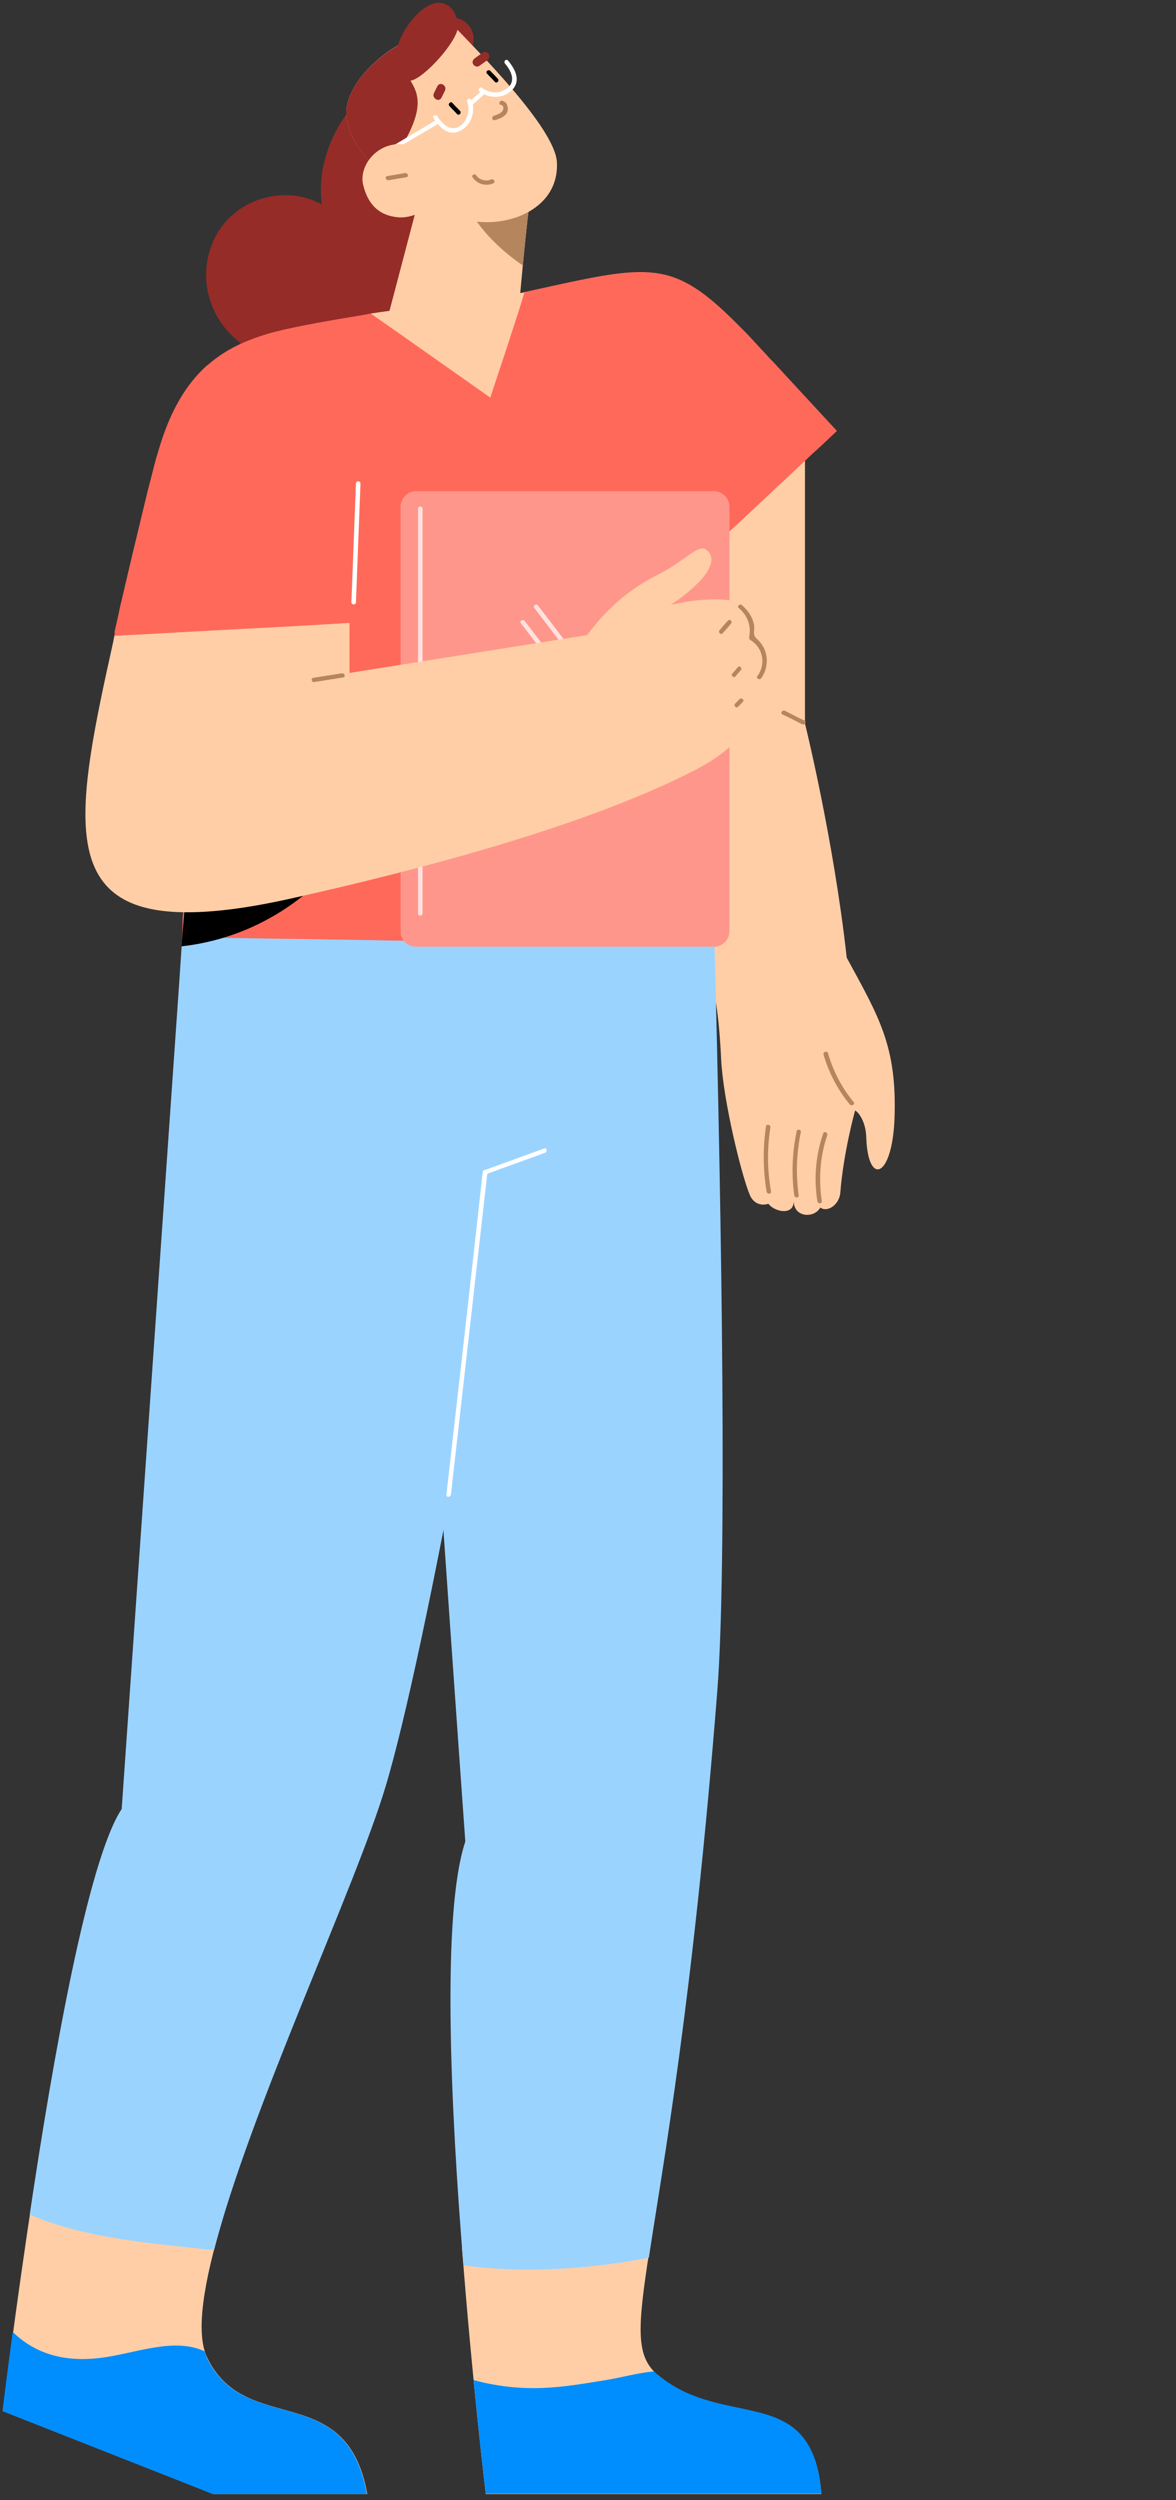 <?xml version="1.0" encoding="UTF-8"?>
<svg width="257px" height="546px" viewBox="0 0 257 546" version="1.1" xmlns="http://www.w3.org/2000/svg" xmlns:xlink="http://www.w3.org/1999/xlink">
    <rect x="0" y="0" width="257" height="546" fill="#333333" stroke="none"/>
    <title>Teammates 9</title>
    <g id="🎨-Design" stroke="none" stroke-width="1" fill="none" fill-rule="evenodd">
        <g id="Pricing" transform="translate(-1051, -496)" fill-rule="nonzero">
            <g id="Section/Pricing-Table" transform="translate(102, 416)">
                <g id="Teammates-9" transform="translate(1077.5, 353) scale(-1, 1) translate(-1077.5, -353) translate(949, 80)">
                    <g id="Woman">
                        <path d="M210.474,52.846 C206.587,43.666 195.175,40.027 186.822,44.576 C186.822,44.576 186.739,44.576 186.739,44.576 C186.739,44.493 186.739,44.493 186.656,44.41 C186.656,44.245 186.739,44.162 186.739,43.997 C187.566,35.975 184.423,28.284 179.213,22.329 C175.905,18.442 168.876,18.69 165.485,22.329 C161.681,26.464 161.929,31.923 165.485,36.058 C166.229,36.885 166.312,36.967 165.733,36.306 C166.064,36.802 166.395,37.381 166.725,37.96 C166.891,38.208 166.973,38.373 167.056,38.456 C167.056,38.539 167.056,38.787 167.139,39.118 C167.222,39.366 167.387,41.185 167.47,40.854 C167.47,41.351 167.47,41.929 167.47,42.426 C166.064,45.155 165.319,48.38 165.568,51.688 C163.914,54.417 162.756,57.56 162.425,60.951 C161.432,70.627 167.387,79.807 175.574,79.476 C175.74,79.476 175.988,79.476 176.153,79.393 C176.567,79.972 176.98,80.468 177.476,80.964 C182.356,86.175 189.303,87.746 195.423,84.934 C199.64,82.949 202.7,79.31 204.52,74.844 C211.053,69.882 213.948,61.033 210.474,52.846 Z" id="Hair" fill="#952C28"></path>
                        <g id="Hand_2_" transform="translate(0, 59.367)">
                            <g id="Group-2" transform="translate(85.477, 120.113) rotate(-146) translate(-85.477, -120.113) translate(33.477, 44.613)">
                                <path d="M67.654,90.851 C67.654,90.851 58.692,66.341 46.618,43.35 C45.212,28.712 44.964,21.186 35.618,8.367 C27.927,-2.136 22.552,-0.647 28.175,8.367 C29.829,10.931 29.995,13.495 29.498,14.653 C29.333,14.57 22.138,8.367 16.762,1.586 C15.191,-0.399 12.048,-0.564 11.304,1.338 C8.906,0.097 5.432,2.661 7.169,5.555 C7.169,5.638 7.086,5.555 7.004,5.39 C5.184,3.322 2.455,6.3 2.372,8.367 C0.884,8.781 -0.274,10.104 0.057,12.089 C0.801,16.307 6.756,32.599 11.552,40.455 C13.124,43.019 17.92,51.124 18.913,55.011 C25.777,81.806 36.859,122.329 40.001,132.005 C49.016,159.379 52.534,148.059 54.105,145.826 C51.973,143.735 68.533,143.265 103.785,144.419 C79.698,108.707 67.654,90.851 67.654,90.851 Z" id="XMLID_368_" fill="#FFCEA6"></path>
                                <path d="M67.67,95.275 C67.008,93.787 66.346,92.381 65.767,90.892 C65.519,90.313 64.692,90.81 64.94,91.388 C65.602,92.877 66.264,94.283 66.843,95.772 C67.091,96.351 67.918,95.854 67.67,95.275 Z" id="XMLID_353_" fill="#B5855E" transform="translate(66.305, 93.332) rotate(53) translate(-66.305, -93.332) "></path>
                                <path d="M31.566,28.381 C30.325,24.494 29.829,20.442 30.243,16.389 C30.325,15.728 29.333,15.81 29.25,16.389 C28.837,20.607 29.333,24.659 30.574,28.629 C30.822,29.208 31.731,28.96 31.566,28.381 Z" id="XMLID_348_" fill="#B5855E"></path>
                                <path d="M21.394,13.577 C17.507,10.6 14.53,6.796 12.379,2.33 C12.131,1.751 11.304,2.247 11.552,2.826 C13.703,7.458 16.845,11.345 20.898,14.404 C21.394,14.818 21.89,13.908 21.394,13.577 Z" id="XMLID_347_" fill="#B5855E"></path>
                                <path d="M17.011,17.382 C13.703,14.156 10.973,10.435 8.906,6.217 C8.658,5.638 7.831,6.134 8.079,6.713 C10.146,10.931 12.958,14.735 16.349,18.043 C16.762,18.457 17.424,17.795 17.011,17.382 Z" id="XMLID_346_" fill="#B5855E"></path>
                                <path d="M12.048,21.93 C8.823,18.457 6.259,14.57 4.357,10.269 C4.109,9.69 3.282,10.187 3.53,10.766 C5.515,15.149 8.162,19.118 11.387,22.675 C11.8,23.088 12.462,22.426 12.048,21.93 Z" id="XMLID_345_" fill="#B5855E"></path>
                            </g>
                            <path d="M146.298,14.402 C146.133,14.65 145.967,14.898 145.802,15.146 C145.306,15.891 144.727,16.718 144.148,17.71 C143.9,18.041 143.734,18.372 143.486,18.703 C143.073,19.281 142.659,19.943 142.246,20.605 C139.269,25.153 135.299,31.108 130.171,38.716 C129.758,39.378 129.262,40.039 128.848,40.618 C127.69,42.272 126.533,44.009 125.292,45.829 C124.879,46.49 124.382,47.152 123.969,47.731 C119.917,53.685 115.285,60.384 109.992,67.992 C107.925,66.09 105.857,64.271 103.79,62.369 C98.497,57.572 93.204,52.693 87.994,47.731 C87.332,47.069 86.588,46.407 85.926,45.829 C84.107,44.092 82.205,42.355 80.385,40.618 C79.724,39.957 78.98,39.295 78.318,38.716 C76.912,37.393 75.506,36.07 74.1,34.747 C76.995,31.604 81.13,27.138 87.167,20.605 C87.746,19.943 88.325,19.364 88.986,18.703 C89.152,18.537 89.317,18.289 89.483,18.124 C91.054,16.47 92.46,14.898 93.783,13.492 C94.445,12.831 95.106,12.169 95.685,11.59 C110.158,-2.965 114.872,-1.642 140.757,4.064 C141.253,4.147 141.75,4.313 142.329,4.395 C142.411,4.395 142.577,4.478 142.659,4.478 C143.156,6.215 143.652,8.034 144.065,9.771 C144.231,10.432 144.396,11.011 144.561,11.59 C144.644,11.756 144.644,11.921 144.727,12.086 C144.727,12.169 144.81,12.252 144.81,12.335 C144.81,12.417 144.892,12.5 144.892,12.583 C145.058,12.914 145.223,13.244 145.388,13.492 C145.719,13.906 145.967,14.154 146.298,14.402 Z" id="XMLID_367_" fill="#FF695A"></path>
                            <path d="M117.849,29.206 C115.451,38.468 113.052,47.731 110.737,57.076 C110.571,57.655 111.481,57.903 111.646,57.324 C114.045,48.061 116.443,38.799 118.759,29.454 C119.007,28.875 118.014,28.627 117.849,29.206 Z" id="XMLID_366_" fill="#FFFFFF"></path>
                        </g>
                        <g id="Legs" transform="translate(76.912, 204.272)">
                            <path d="M38.125,286.973 C40.854,304.505 41.185,310.377 36.223,314.512 C21.585,326.669 2.564,315.835 0.579,340.398 L73.935,340.398 C73.935,340.398 76.912,315.587 79.145,286.311 C65.499,286.807 51.771,288.213 38.125,286.973 Z" id="XMLID_393_" fill="#FFCEA6"></path>
                            <path d="M131.412,280.274 C135.547,294.002 137.449,305.167 134.803,310.625 C126.367,328.075 104.369,315.174 99.82,340.398 L133.48,340.398 L179.461,322.286 C179.461,322.286 176.732,299.957 172.68,273.575 C159.2,276.635 145.223,278.454 131.412,280.274 Z" id="XMLID_392_" fill="#FFCEA6"></path>
                            <path d="M78.814,290.446 C81.626,255.96 83.611,213.534 78.401,197.904 C78.401,197.904 87.498,70.709 91.798,0.414 L23.983,0.414 C22.247,65.995 21.254,138.276 23.322,164.906 C28.697,233.217 35.313,269.027 38.291,288.792 C51.357,291.273 65.417,292.266 78.814,290.446 Z" id="XMLID_391_" fill="#9BD3FF"></path>
                            <path d="M61.695,317.241 C56.981,317.076 52.267,316.249 47.636,315.505 C44.162,314.926 40.689,313.933 37.133,313.602 C36.885,313.933 36.554,314.181 36.223,314.429 C21.585,326.586 2.564,315.753 0.579,340.315 L73.935,340.315 C73.935,340.315 75.175,330.308 76.581,315.505 C71.785,316.828 66.822,317.407 61.695,317.241 Z" id="XMLID_390_" fill="#008EFF"></path>
                            <path d="M156.719,310.46 C149.772,309.385 141.832,306.242 135.382,309.219 C135.216,309.715 135.051,310.212 134.885,310.625 C126.45,328.075 104.451,315.174 99.903,340.398 L133.562,340.398 L179.544,322.286 C179.544,322.286 178.717,315.505 177.311,305.002 C171.853,310.294 164.906,311.783 156.719,310.46 Z" id="XMLID_388_" fill="#008EFF"></path>
                            <path d="M173.59,279.364 C161.267,284.657 146.794,285.649 133.314,287.138 C125.458,256.621 102.632,208.407 95.933,186.243 C86.836,156.47 69.386,56.733 70.709,54.748 C71.206,53.921 67.732,29.772 63.349,1.654 C63.266,1.241 63.184,0.827 63.184,0.414 L140.261,0.414 L140.923,10.338 L153.493,190.791 C160.854,201.873 168.545,245.374 173.59,279.364 Z" id="XMLID_387_" fill="#9BD3FF"></path>
                            <path d="M82.536,122.149 C82.618,122.811 81.626,122.728 81.543,122.149 C78.897,98.828 76.25,75.423 73.604,52.102 C73.604,51.771 73.521,51.357 73.521,51.027 C73.852,51.192 74.183,51.275 74.514,51.357 C74.514,51.688 74.596,52.102 74.679,52.432 C77.243,75.671 79.889,98.91 82.536,122.149 Z" id="XMLID_357_" fill="#FFFFFF"></path>
                            <path d="M74.679,52.432 C74.348,52.267 74.017,52.184 73.687,52.102 C69.469,50.53 65.168,49.042 60.951,47.47 C60.372,47.222 60.62,46.313 61.199,46.561 C65.334,48.049 69.386,49.538 73.521,51.027 C73.852,51.192 74.183,51.275 74.514,51.357 C74.514,51.688 74.596,52.019 74.679,52.432 Z" id="XMLID_356_" fill="#FFFFFF"></path>
                        </g>
                        <g id="Body" transform="translate(100.895, 66.988)">
                            <path d="M116.278,137.697 L83.693,138.193 L39.366,138.938 L0.331,139.599 C0.414,137.532 0.414,135.547 0.496,133.48 C0.496,132.818 0.496,132.156 0.579,131.577 C0.662,129.841 0.662,128.104 0.744,126.367 C0.744,125.706 0.744,125.044 0.827,124.465 C1.571,98.166 2.316,73.852 3.06,54.914 C3.225,49.621 3.473,44.741 3.639,40.275 C3.639,39.614 3.722,38.952 3.722,38.373 C3.804,36.554 3.887,34.817 3.97,33.163 C3.97,32.502 4.052,31.84 4.052,31.261 C4.549,20.841 5.045,14.803 5.293,14.555 C5.293,14.555 7.03,13.976 9.841,13.149 C11.495,12.571 13.563,11.909 15.879,11.247 C20.675,9.676 26.464,7.857 31.84,6.037 C33.907,5.376 35.892,4.714 37.794,4.135 C38.456,3.97 39.035,3.722 39.614,3.556 C40.937,3.143 42.178,2.729 43.253,2.316 C43.253,2.316 43.335,2.316 43.335,2.316 C45.982,1.406 47.719,0.827 48.049,0.579 L49.29,0.91 L62.026,3.97 L62.77,4.135 L66.078,4.962 L69.221,5.706 L69.386,5.706 L70.792,6.037 L73.356,6.699 L79.889,8.27 L81.047,11.247 L81.791,13.149 L88.738,31.261 L89.483,33.163 L91.467,38.373 L92.212,40.275 L103.707,70.379 L103.707,70.461 L103.707,70.461 L112.97,94.693 L115.451,124.465 L115.616,126.367 L115.699,127.69 L116.03,131.577 L116.195,133.48 L116.278,137.697 Z" id="XMLID_389_" fill="#FF695A"></path>
                            <path d="M116.443,139.682 L116.278,137.697 L115.451,127.608 C103.211,130.75 94.775,123.307 87.25,114.293 C84.769,111.316 81.295,112.887 79.807,115.616 C79.31,115.699 78.731,115.781 78.235,116.03 C87.25,129.262 100.813,137.945 116.443,139.682 Z" id="XMLID_364_" fill="#000000"></path>
                        </g>
                        <g id="Notebook" transform="translate(97.587, 106.684)">
                            <path d="M68.476,100.068 L3.391,100.068 C1.489,100.068 -9.40202224e-14,98.497 -9.40202224e-14,96.678 L-9.40202224e-14,3.97 C-9.40202224e-14,2.068 1.571,0.579 3.391,0.579 L68.476,0.579 C70.379,0.579 71.867,2.15 71.867,3.97 L71.867,96.678 C71.95,98.58 70.379,100.068 68.476,100.068 Z" id="XMLID_1369_" fill="#FF968B"></path>
                            <path d="M41.847,25.555 C38.456,29.938 35.148,34.321 31.757,38.787 C31.344,39.283 32.253,39.779 32.584,39.283 L42.674,26.051 C43.005,25.555 42.178,25.058 41.847,25.555 Z" id="XMLID_363_" fill="#FFE1DE"></path>
                            <path d="M44.741,28.945 C41.351,33.329 38.042,37.712 34.652,42.178 C34.238,42.674 35.148,43.17 35.479,42.674 L45.568,29.442 C45.982,28.945 45.155,28.449 44.741,28.945 Z" id="XMLID_362_" fill="#FFE1DE"></path>
                            <path d="M67.071,4.383 L67.071,92.791 C67.071,93.452 68.063,93.452 68.063,92.791 L68.063,4.383 C67.98,3.804 67.071,3.804 67.071,4.383 Z" id="XMLID_361_" fill="#FFE1DE"></path>
                        </g>
                        <g id="Hand_1_" transform="translate(89.317, 67.815)">
                            <path d="M127.442,131.412 C121.157,131.495 113.3,130.502 103.459,128.269 C62.853,119.172 34.486,109.827 16.871,100.895 C15.796,100.399 14.473,99.655 13.067,98.828 C9.345,96.595 5.376,93.369 4.879,90.227 C1.158,88.407 1.158,84.52 2.646,81.13 C0.414,78.649 1.158,75.258 2.977,72.033 C0.331,67.898 1.737,63.101 7.112,63.514 C9.097,63.018 11.661,63.018 14.225,63.184 C16.623,63.349 19.104,63.845 21.089,64.259 C18.608,62.687 16.127,60.62 14.39,58.718 C12.24,56.237 11.33,53.756 13.315,52.267 C13.728,51.936 14.142,51.936 14.638,52.019 C16.54,52.515 19.269,55.41 23.983,57.725 C32.419,61.943 37.133,67.898 39.366,70.875 L91.302,79.145 L91.302,64.341 C92.377,64.424 103.046,64.92 113.549,65.417 C117.022,65.582 120.495,65.747 123.555,65.913 C126.615,66.078 129.344,66.244 131.164,66.326 C134.803,66.492 138.359,66.822 141.832,67.319 C141.915,67.567 141.998,67.898 141.998,68.146 C142.163,68.89 142.329,69.634 142.494,70.296 C142.659,70.958 142.825,71.619 142.907,72.198 C151.095,109 155.23,131.081 127.442,131.412 Z" id="XMLID_360_" fill="#FFCEA6"></path>
                            <path d="M142.659,71.04 C141.336,70.958 135.878,70.709 128.766,70.296 C124.631,70.048 119.917,69.8 115.12,69.552 L115.12,69.552 C101.888,68.89 88.407,68.063 85.182,67.815 L84.851,65.913 L84.52,64.011 L80.22,39.366 L79.889,37.464 L78.98,32.253 L78.649,30.351 L75.671,13.149 C75.671,13.149 75.671,12.819 75.671,12.24 C75.671,11.744 75.671,11.082 75.754,10.338 C75.837,8.601 76.085,6.533 76.581,5.127 C76.747,4.714 76.912,4.383 77.16,4.135 C77.16,4.135 77.325,4.052 77.574,3.97 C78.07,3.804 78.897,3.473 79.724,3.143 C81.13,2.646 82.618,2.15 82.866,2.068 C83.28,1.985 86.257,0.579 86.671,0.662 C86.919,0.744 87.25,0.744 87.498,0.827 C92.377,1.654 96.926,2.398 101.143,3.225 C104.038,3.804 106.767,4.383 109.331,5.127 C113.383,6.368 117.105,7.939 120.33,10.338 C121.157,10.917 121.901,11.578 122.728,12.24 C127.029,16.209 130.502,21.916 132.983,30.351 C133.149,31.013 133.397,31.675 133.562,32.253 C133.728,32.998 133.976,33.742 134.141,34.486 C134.389,35.479 134.637,36.388 134.885,37.381 C135.051,38.042 135.216,38.704 135.382,39.283 C137.449,47.801 139.434,56.071 141.253,63.928 C141.419,64.59 141.584,65.251 141.667,65.83 C141.998,67.319 142.329,68.725 142.659,70.213 C142.577,70.544 142.659,70.792 142.659,71.04 Z" id="XMLID_359_" fill="#FF695A"></path>
                            <path d="M89.896,37.794 C89.896,37.133 88.904,37.133 88.904,37.794 C89.234,46.395 89.565,55.079 89.896,63.68 C89.896,64.341 90.888,64.341 90.888,63.68 C90.558,55.079 90.227,46.395 89.896,37.794 Z" id="XMLID_355_" fill="#FFFFFF"></path>
                            <path d="M99.241,80.22 C97.174,79.889 95.024,79.558 92.956,79.228 C92.377,79.145 92.046,80.055 92.708,80.137 C94.775,80.468 96.926,80.799 98.993,81.13 C99.572,81.295 99.82,80.303 99.241,80.22 Z" id="XMLID_354_" fill="#B5855E"></path>
                            <path d="M5.541,64.341 C4.218,65.499 3.225,66.905 2.895,68.642 C2.729,69.386 3.06,70.379 2.812,70.958 C2.564,71.619 1.985,71.867 1.571,72.446 C-0.331,74.679 -0.331,77.987 1.323,80.303 C1.654,80.799 2.564,80.303 2.15,79.807 C0.248,77.243 0.91,73.604 3.722,71.95 C3.887,71.867 3.97,71.619 3.97,71.371 C3.473,68.89 4.3,66.574 6.285,64.92 C6.699,64.59 5.954,63.928 5.541,64.341 Z" id="XMLID_352_" fill="#B5855E"></path>
                            <path d="M7.03,85.844 C6.699,85.513 6.368,85.182 6.037,84.851 C5.624,84.438 4.879,85.099 5.376,85.513 L6.368,86.505 C6.781,87.002 7.443,86.257 7.03,85.844 Z" id="XMLID_351_" fill="#B5855E"></path>
                            <path d="M7.608,79.228 C7.195,78.814 6.864,78.401 6.451,77.904 C6.037,77.408 5.376,78.153 5.789,78.566 C6.203,78.98 6.533,79.393 6.947,79.889 C7.36,80.385 8.022,79.641 7.608,79.228 Z" id="XMLID_350_" fill="#B5855E"></path>
                            <path d="M10.42,69.8 C9.841,69.138 9.263,68.394 8.601,67.732 C8.187,67.236 7.526,67.98 7.939,68.394 C8.518,69.055 9.097,69.8 9.759,70.461 C10.09,70.958 10.834,70.296 10.42,69.8 Z" id="XMLID_349_" fill="#B5855E"></path>
                        </g>
                        <g id="Head" transform="translate(134.803, 0)">
                            <path d="M22.825,7.939 C22.825,7.608 23.57,4.218 23.57,3.887 C19.683,3.639 17.202,8.187 19.683,11.413 C20.675,10.172 21.75,9.014 22.825,7.939 Z" id="XMLID_386_" fill="#952C28"></path>
                            <path d="M29.028,37.298 L6.285,43.749 C6.616,44.08 7.774,55.823 8.766,66.822 C12.984,68.973 17.036,71.206 21.006,73.687 C24.314,74.1 27.539,74.431 30.847,74.844 C31.757,74.183 32.584,73.604 33.411,73.108 C34.734,72.115 36.223,71.206 37.712,70.296 L29.028,37.298 Z" id="XMLID_87_" fill="#FFCEA6"></path>
                            <path d="M21.75,41.268 C21.833,40.358 21.833,39.531 21.833,38.621 L6.285,43.749 C6.533,43.997 7.195,50.365 7.939,57.973 C14.225,53.673 19.435,47.967 21.75,41.268 Z" id="XMLID_383_" fill="#B5855E"></path>
                            <path d="M46.478,25.637 C47.388,18.525 37.712,9.593 29.359,7.36 C25.72,6.368 25.307,3.308 23.156,5.541 C17.863,11.082 0.91,27.953 0.496,35.396 C-0.083,46.23 12.488,50.448 21.502,47.719 C30.599,44.907 45.237,35.81 46.478,25.637 Z" id="XMLID_1371_" fill="#FFCEA6"></path>
                            <path d="M26.961,0.662 C30.847,1.489 34.321,6.699 35.231,9.924 C41.599,13.646 47.222,20.179 46.478,25.72 C45.568,32.502 38.787,38.869 31.675,43.087 C30.186,40.441 34.652,35.479 34.404,32.005 C29.69,23.983 30.517,20.758 32.502,17.615 C29.772,17.367 21.833,8.766 22.081,5.458 C22.743,0.744 25.72,0.414 26.961,0.662 Z" id="XMLID_381_" fill="#952C28"></path>
                            <path d="M23.322,22.495 C22.66,23.239 22.329,23.487 21.668,24.231 C21.254,24.645 21.916,25.389 22.329,24.893 C22.991,24.149 23.322,23.901 23.983,23.156 C24.397,22.743 23.735,21.998 23.322,22.495 Z" id="XMLID_380_" fill="#000000"></path>
                            <path d="M15.052,15.465 C14.39,16.209 14.059,16.458 13.398,17.202 C12.984,17.615 13.646,18.36 14.059,17.863 C14.721,17.119 15.052,16.871 15.713,16.127 C16.209,15.713 15.548,15.052 15.052,15.465 Z" id="XMLID_379_" fill="#000000"></path>
                            <path d="M14.307,25.307 C13.646,25.058 12.736,24.81 12.322,24.149 C12.074,23.653 12.157,22.991 12.736,22.908 C13.315,22.825 13.067,21.916 12.488,21.998 C11.495,22.164 11.082,23.239 11.247,24.149 C11.495,25.389 12.901,25.885 13.976,26.216 C14.638,26.464 14.886,25.555 14.307,25.307 Z" id="XMLID_378_" fill="#B5855E"></path>
                            <path d="M18.112,38.291 C17.45,39.283 16.044,39.697 14.886,39.2 C14.307,38.952 13.811,39.779 14.39,40.027 C16.044,40.772 17.946,40.193 18.939,38.704 C19.269,38.291 18.442,37.794 18.112,38.291 Z" id="XMLID_377_" fill="#B5855E"></path>
                            <path d="M27.374,20.344 L26.63,18.856 C26.051,17.698 24.397,18.69 24.976,19.848 L25.72,21.337 C26.216,22.412 27.87,21.502 27.374,20.344 Z" id="XMLID_376_" fill="#952C28"></path>
                            <path d="M18.442,12.736 C17.863,12.322 17.285,11.909 16.706,11.495 C16.292,11.165 15.631,11.413 15.382,11.826 C15.134,12.322 15.3,12.819 15.713,13.149 C16.292,13.563 16.871,13.976 17.45,14.39 C17.863,14.721 18.525,14.473 18.773,14.059 C19.104,13.563 18.856,13.067 18.442,12.736 Z" id="XMLID_375_" fill="#952C28"></path>
                            <path d="M16.871,19.187 C15.382,20.262 13.48,20.593 11.826,19.6 C9.263,18.112 10.338,15.631 11.826,13.894 C12.24,13.398 11.578,12.736 11.165,13.232 C9.511,15.217 8.187,17.863 10.586,19.931 C12.488,21.585 15.382,21.502 17.367,20.014 C17.863,19.683 17.367,18.856 16.871,19.187 Z" id="XMLID_374_" fill="#FFFFFF"></path>
                            <path d="M20.096,22.164 C19.517,23.901 19.848,25.803 21.171,27.126 C23.322,29.111 25.389,27.374 26.63,25.389 C26.961,24.893 27.87,25.307 27.457,25.803 C26.051,28.036 23.901,30.02 21.254,28.366 C19.104,27.043 18.277,24.231 19.104,21.916 C19.352,21.337 20.262,21.585 20.096,22.164 Z" id="XMLID_373_" fill="#FFFFFF"></path>
                            <path d="M19.435,22.081 L16.954,19.848 C16.458,19.435 15.796,20.096 16.292,20.51 C17.119,21.254 17.946,21.998 18.773,22.743 C19.269,23.239 19.931,22.495 19.435,22.081 Z" id="XMLID_372_" fill="#FFFFFF"></path>
                            <path d="M40.937,34.569 C36.223,31.757 31.426,28.945 26.712,26.134 C26.464,26.382 26.216,26.547 25.968,26.712 C25.968,26.795 26.051,26.795 26.134,26.878 C30.93,29.69 35.727,32.502 40.441,35.396 C40.937,35.644 41.516,34.817 40.937,34.569 Z" id="XMLID_371_" fill="#FFFFFF"></path>
                            <path d="M42.839,40.358 C43.832,36.223 39.779,30.93 33.99,31.509 C31.344,35.313 28.615,38.952 25.803,42.591 C27.209,44.907 31.344,47.719 35.065,47.47 C39.2,47.14 41.764,44.824 42.839,40.358 Z" id="XMLID_1370_" fill="#FFCEA6"></path>
                            <path d="M37.546,38.456 C36.223,38.208 34.983,38.042 33.659,37.794 C33.08,37.712 32.75,38.621 33.411,38.704 C34.734,38.952 35.975,39.118 37.298,39.366 C37.877,39.448 38.208,38.539 37.546,38.456 Z" id="XMLID_369_" fill="#B5855E"></path>
                            <path d="M41.185,68.476 L37.629,70.958 L34.9,72.86 L34.9,72.86 L15.052,86.836 C15.052,86.836 13.067,80.882 10.999,74.596 C10.751,73.769 10.42,72.86 10.172,72.033 C10.172,71.95 10.09,71.867 10.09,71.785 C10.09,71.702 10.007,71.619 10.007,71.536 C9.759,70.792 9.511,69.965 9.263,69.221 C8.601,67.236 8.022,65.334 7.608,63.845 C7.691,63.845 7.857,63.928 7.939,63.928 C7.939,63.845 40.441,68.311 41.185,68.476 Z" id="XMLID_1361_" fill="#FFCEA6"></path>
                        </g>
                    </g>
                </g>
            </g>
        </g>
    </g>
</svg>